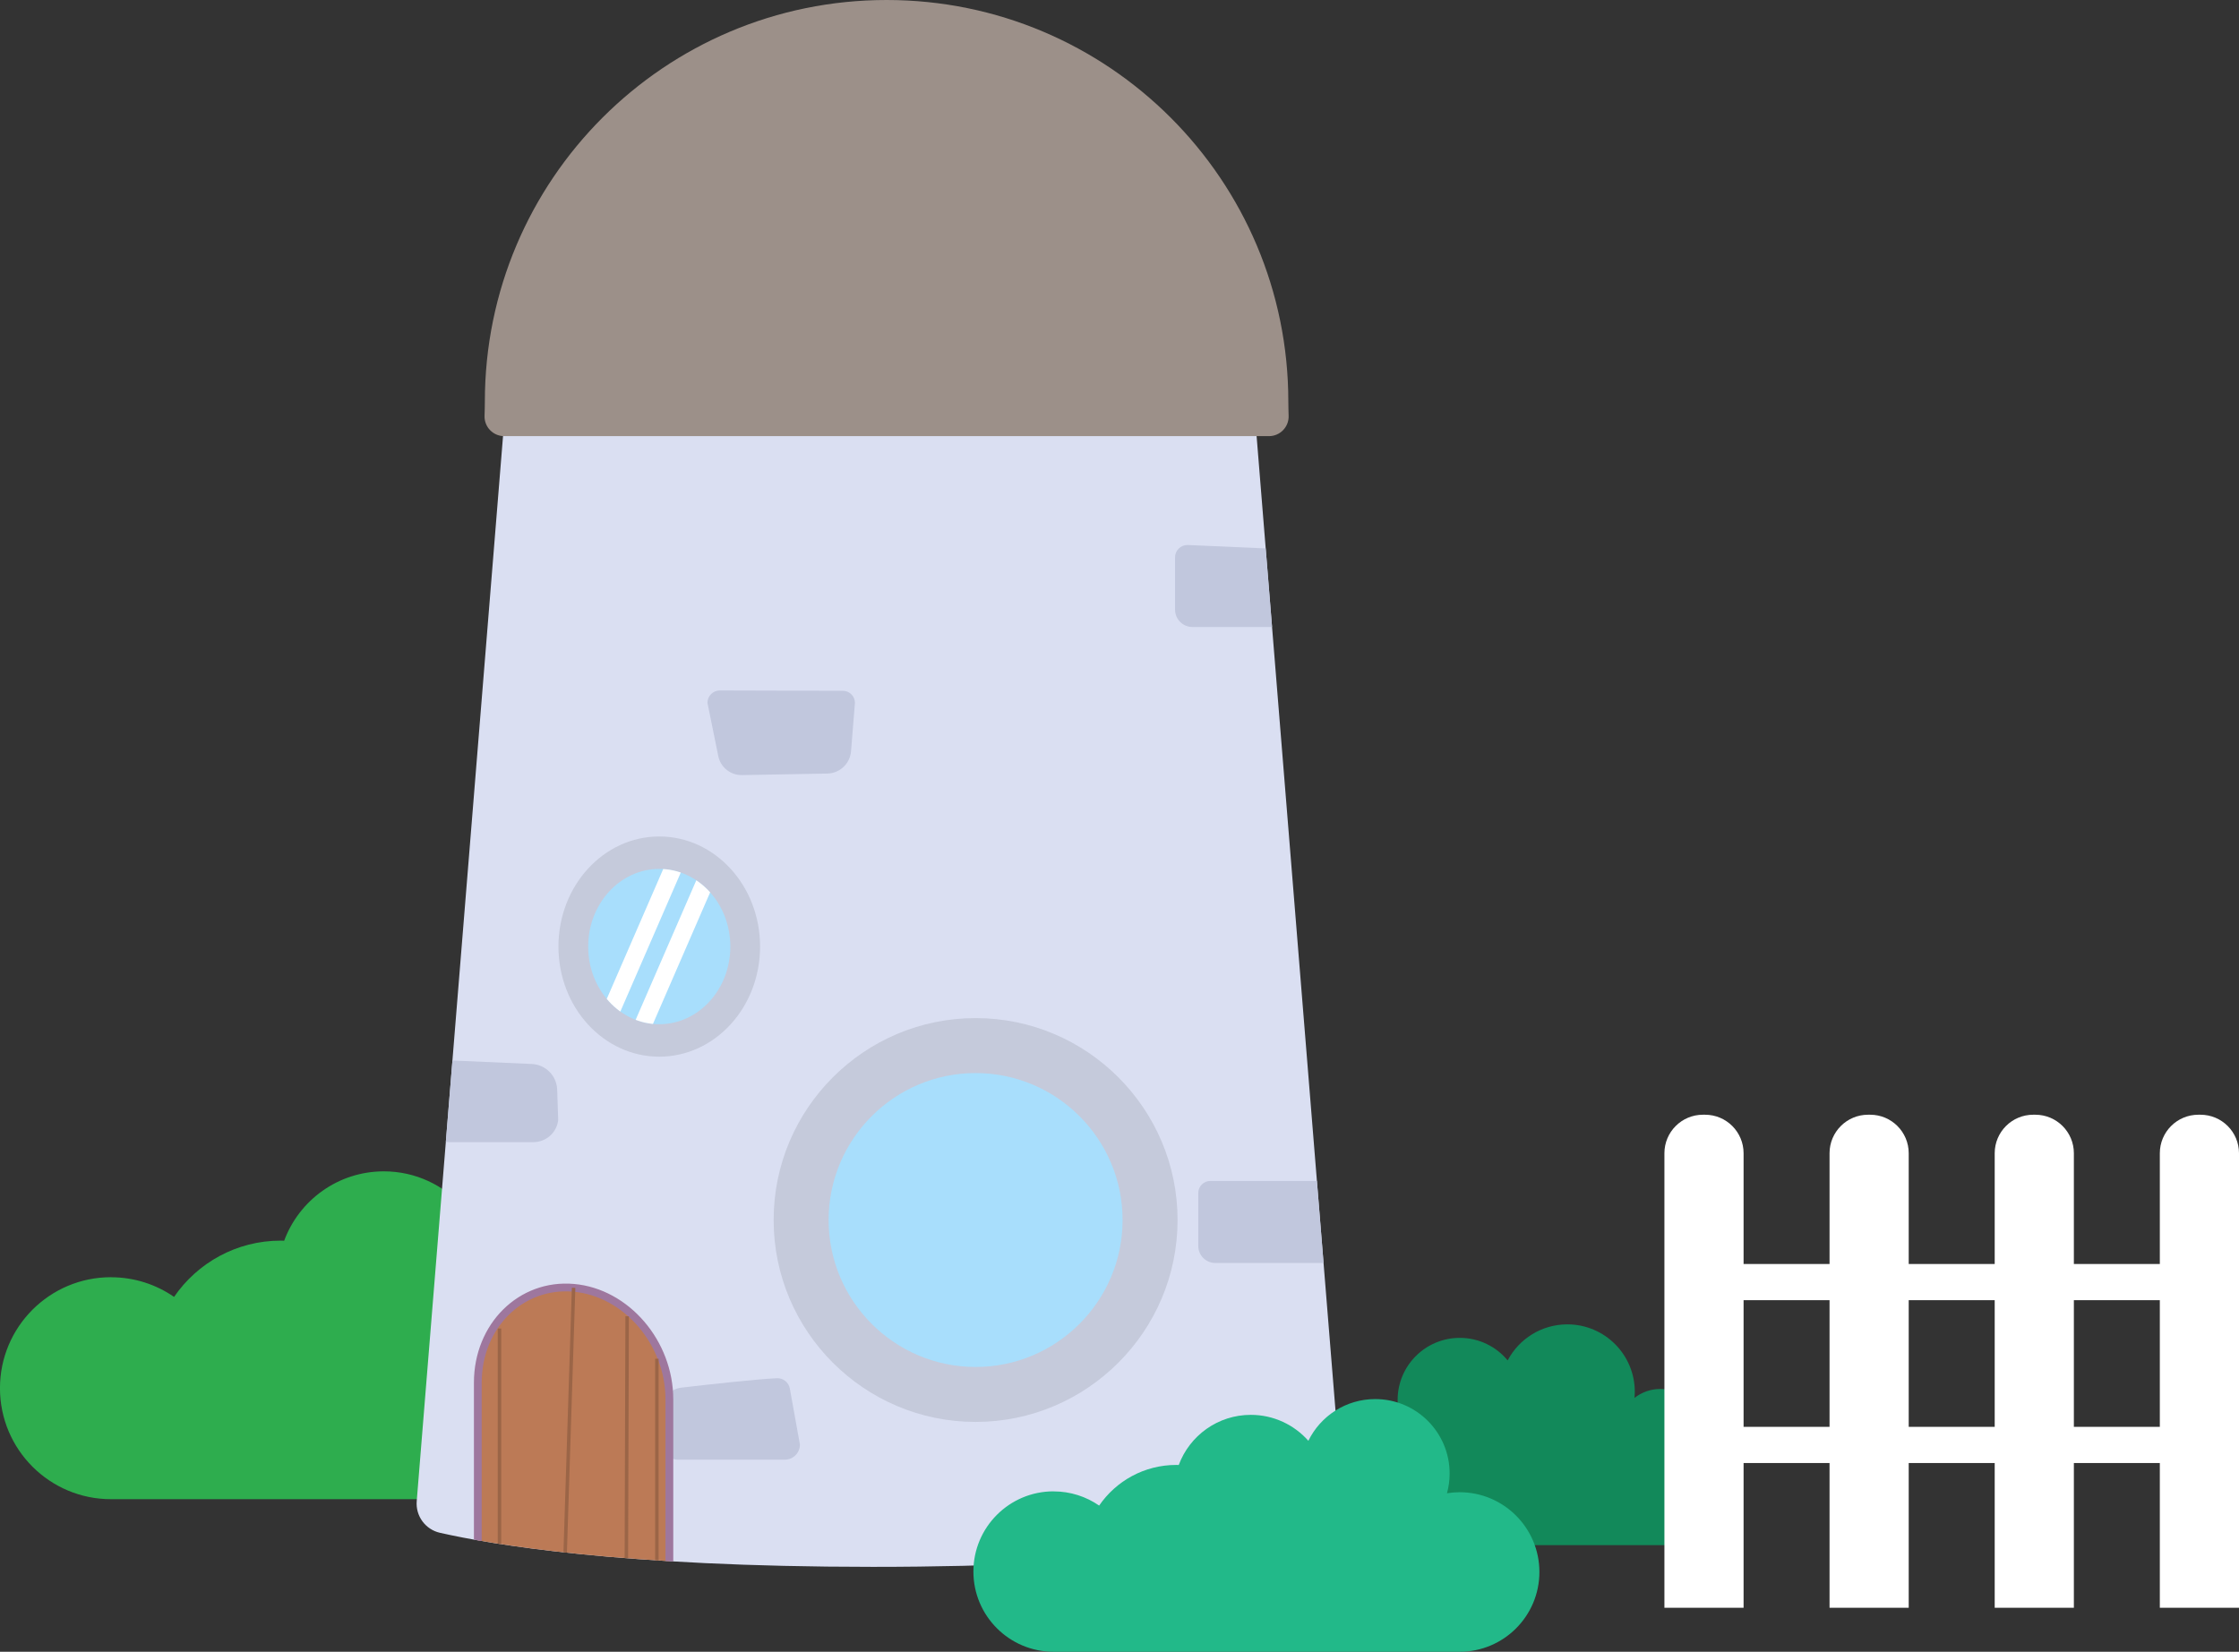 <?xml version="1.0" encoding="UTF-8"?>
<svg id="Layer_2" data-name="Layer 2" xmlns="http://www.w3.org/2000/svg" xmlns:xlink="http://www.w3.org/1999/xlink" viewBox="0 0 906.96 669.25">
  <rect x="0" y="0" width="906.96" height="669.25" fill="#333333" stroke="none"/>
  <defs>
    <style>
      .cls-1 {
        fill: #fff;
      }

      .cls-2 {
        fill: #22b989;
      }

      .cls-3 {
        fill: #9c9089;
      }

      .cls-4 {
        fill: #c5cadb;
      }

      .cls-5 {
        fill: #dadff2;
      }

      .cls-6 {
        fill: #c1c7dd;
      }

      .cls-7 {
        fill: #bc7a56;
        stroke: #9e779e;
        stroke-width: 3.15px;
      }

      .cls-7, .cls-8 {
        stroke-miterlimit: 10;
      }

      .cls-9 {
        fill: #a8defc;
      }

      .cls-8 {
        fill: #f4cef4;
        stroke: #9b6547;
        stroke-width: 1.41px;
      }

      .cls-10 {
        clip-path: url(#clippath);
      }

      .cls-10, .cls-11 {
        fill: none;
      }

      .cls-12 {
        fill: #12895a;
      }

      .cls-11 {
        clip-path: url(#clippath-1);
      }

      .cls-13 {
        fill: #2ead4e;
      }
    </style>
    <clipPath id="clippath">
      <path class="cls-5" d="m543.94,608.03c.49,6.08-3.59,11.58-9.56,12.85-21.64,4.6-78.24,13.96-180.81,13.96s-154.75-9.15-175.35-13.8c-5.9-1.33-9.91-6.8-9.42-12.82l34.99-431.83h305.2l34.94,431.64Z"/>
    </clipPath>
    <clipPath id="clippath-1">
      <ellipse class="cls-9" cx="267.05" cy="383.52" rx="28.79" ry="31.46"/>
    </clipPath>
  </defs>
  <g id="Props">
    <g>
      <path class="cls-13" d="m44.97,517.5c9.49,0,18.28,2.95,25.54,7.96,9.44-13.76,25.27-22.8,43.22-22.8.46,0,.92.03,1.38.04,6.07-16.41,21.86-28.11,40.38-28.11,12.84,0,24.36,5.63,32.25,14.55,6.79-13.84,21.01-23.38,37.47-23.38,23.04,0,41.71,18.68,41.71,41.71,0,3.84-.53,7.55-1.5,11.09,2.31-.37,4.67-.58,7.09-.58,24.7,0,44.72,20.02,44.72,44.72,0,24.7-20.02,44.72-44.72,44.72-13.66,0-214.58,0-227.55,0-24.84,0-44.97-20.13-44.97-44.97,0-24.84,20.13-44.97,44.97-44.97Z"/>
      <path class="cls-1" d="m341.75,584.45c-21.02,0-38.13-17.09-38.13-38.1v-109.98c0-21.01,17.1-38.1,38.13-38.1,8.26,0,16.15,2.65,22.82,7.65l73.22,54.99c9.67,7.26,15.21,18.36,15.21,30.45s-5.54,23.19-15.21,30.45l-73.22,54.99c-6.67,5.01-14.55,7.65-22.82,7.65Z"/>
      <path class="cls-12" d="m689.37,582c.1-.74.16-1.5.16-2.27,0-9.37-7.6-16.97-16.97-16.97-3.95,0-7.59,1.36-10.47,3.62.07-.81.12-1.64.12-2.47,0-15.09-12.23-27.32-27.32-27.32-10.49,0-19.6,5.92-24.18,14.6-4.62-5.58-11.59-9.13-19.4-9.13-13.9,0-25.17,11.27-25.17,25.17,0,2.41.34,4.73.98,6.93-2.22-.67-4.57-1.04-7.02-1.04-13.34,0-24.16,10.82-24.16,24.16s10.82,28.76,24.16,28.76h119.93c12.71,0,23.01-10.3,23.01-23.01,0-9.38-5.62-17.45-13.67-21.03Z"/>
      <g>
        <path class="cls-5" d="m543.94,608.03c.49,6.08-3.59,11.58-9.56,12.85-21.64,4.6-78.24,13.96-180.81,13.96s-154.75-9.15-175.35-13.8c-5.9-1.33-9.91-6.8-9.42-12.82l34.99-431.83h305.2l34.94,431.64Z"/>
        <g class="cls-10">
          <path class="cls-6" d="m344.73,304.39c-.41,5.04-4.57,8.94-9.62,9.03l-34.56.62c-4.64.08-8.68-3.16-9.6-7.71l-4.38-21.56c0-2.77,2.25-5.02,5.02-5.02l49.84.14c2.69,0,4.88,2.18,4.88,4.88l-1.58,19.62Z"/>
          <path class="cls-6" d="m490.27,478.48h46.71c2.62,0,4.75,2.13,4.75,4.75v22.51c0,3.29-2.67,5.97-5.97,5.97h-43.5c-3.79,0-6.87-3.08-6.87-6.87v-21.48c0-2.69,2.19-4.88,4.88-4.88Z"/>
          <path class="cls-6" d="m317.9,591.42h-43.15c-3.9,0-7.06-3.16-7.06-7.06v-12.73c0-4.81,3.6-8.85,8.38-9.41,11.02-1.28,29.97-3.39,38.59-3.81,2.57-.13,4.83,1.67,5.29,4.21l4.08,22.67c0,3.39-2.75,6.13-6.13,6.13Z"/>
          <path class="cls-6" d="m216.08,462.76h-34.18c-3.9,0-7.06-3.16-7.06-7.06v-21.15c0-2.77,2.25-5.02,5.02-5.02l35.54,1.56c5.63.25,10.11,4.78,10.3,10.41l.41,12.35c-.61,5.08-4.91,8.9-10.03,8.9Z"/>
          <path class="cls-6" d="m517.22,254.04h-34.18c-3.9,0-7.06-3.16-7.06-7.06v-21.15c0-2.77,2.25-5.02,5.02-5.02l35.54,1.56c5.63.25,10.11,4.78,10.3,10.41l.41,12.35c-.61,5.08-4.91,8.9-10.03,8.9Z"/>
          <g>
            <path class="cls-7" d="m193.55,633v-72.79c0-23.01,17.46-40.3,38.8-38.43h0c21.34,1.87,38.8,22.22,38.8,45.23v72.79s-77.6-6.8-77.6-6.8Z"/>
            <line class="cls-8" x1="202.33" y1="538.27" x2="202.33" y2="655.97"/>
            <line class="cls-8" x1="232.35" y1="521.78" x2="227.98" y2="659.3"/>
            <line class="cls-8" x1="254.04" y1="533.32" x2="253.63" y2="660.83"/>
            <line class="cls-8" x1="266.08" y1="550.51" x2="266.08" y2="664.75"/>
          </g>
        </g>
      </g>
      <path class="cls-3" d="m514.02,176.71c4.48,0,8.09-3.69,7.97-8.17-.05-1.92-.12-3.86-.12-5.8C521.88,72.86,449.02,0,359.14,0s-162.74,72.86-162.74,162.74c0,1.94-.07,3.87-.12,5.8-.12,4.48,3.49,8.17,7.97,8.17h309.76Z"/>
      <path class="cls-2" d="m426.78,604.26c6.86,0,13.21,2.13,18.46,5.75,6.82-9.95,18.27-16.47,31.24-16.47.33,0,.66.02,1,.03,4.39-11.86,15.8-20.32,29.19-20.32,9.28,0,17.61,4.07,23.31,10.51,4.9-10.01,15.19-16.9,27.08-16.9,16.65,0,30.15,13.5,30.15,30.15,0,2.78-.38,5.46-1.08,8.01,1.67-.27,3.38-.42,5.12-.42,17.85,0,32.32,14.47,32.32,32.32,0,17.85-14.47,32.32-32.32,32.32-9.87,0-155.08,0-164.45,0-17.95,0-32.5-14.55-32.5-32.5,0-17.95,14.55-32.5,32.5-32.5Z"/>
      <g>
        <circle class="cls-9" cx="395.19" cy="494.32" r="70.68"/>
        <path class="cls-4" d="m395.19,576.12c-45.11,0-81.81-36.7-81.81-81.81s36.7-81.81,81.81-81.81,81.81,36.7,81.81,81.81-36.7,81.81-81.81,81.81Zm0-141.35c-32.83,0-59.54,26.71-59.54,59.54s26.71,59.54,59.54,59.54,59.54-26.71,59.54-59.54-26.71-59.54-59.54-59.54Z"/>
      </g>
      <g>
        <ellipse class="cls-4" cx="267.05" cy="383.52" rx="40.84" ry="44.61"/>
        <g>
          <ellipse class="cls-9" cx="267.05" cy="383.52" rx="28.79" ry="31.46"/>
          <g class="cls-11">
            <rect class="cls-1" x="255.74" y="346.91" width="7.09" height="71.3" transform="translate(173.97 -71.65) rotate(23.49)"/>
            <rect class="cls-1" x="268.66" y="352.56" width="7.09" height="71.3" transform="translate(177.3 -76.33) rotate(23.49)"/>
          </g>
        </g>
      </g>
      <g>
        <rect class="cls-1" x="685.2" y="512.13" width="199.77" height="14.66"/>
        <rect class="cls-1" x="685.2" y="578.11" width="199.77" height="14.66"/>
        <path class="cls-1" d="m689.81,451.65h.87c8.61,0,15.6,6.99,15.6,15.6v184.17h-32.07v-184.17c0-8.61,6.99-15.6,15.6-15.6Z"/>
        <path class="cls-1" d="m756.7,451.65h.87c8.61,0,15.6,6.99,15.6,15.6v184.17h-32.07v-184.17c0-8.61,6.99-15.6,15.6-15.6Z"/>
        <path class="cls-1" d="m823.6,451.65h.87c8.61,0,15.6,6.99,15.6,15.6v184.17h-32.07v-184.17c0-8.61,6.99-15.6,15.6-15.6Z"/>
        <path class="cls-1" d="m890.49,451.65h.87c8.61,0,15.6,6.99,15.6,15.6v184.17h-32.07v-184.17c0-8.61,6.99-15.6,15.6-15.6Z"/>
      </g>
    </g>
  </g>
</svg>